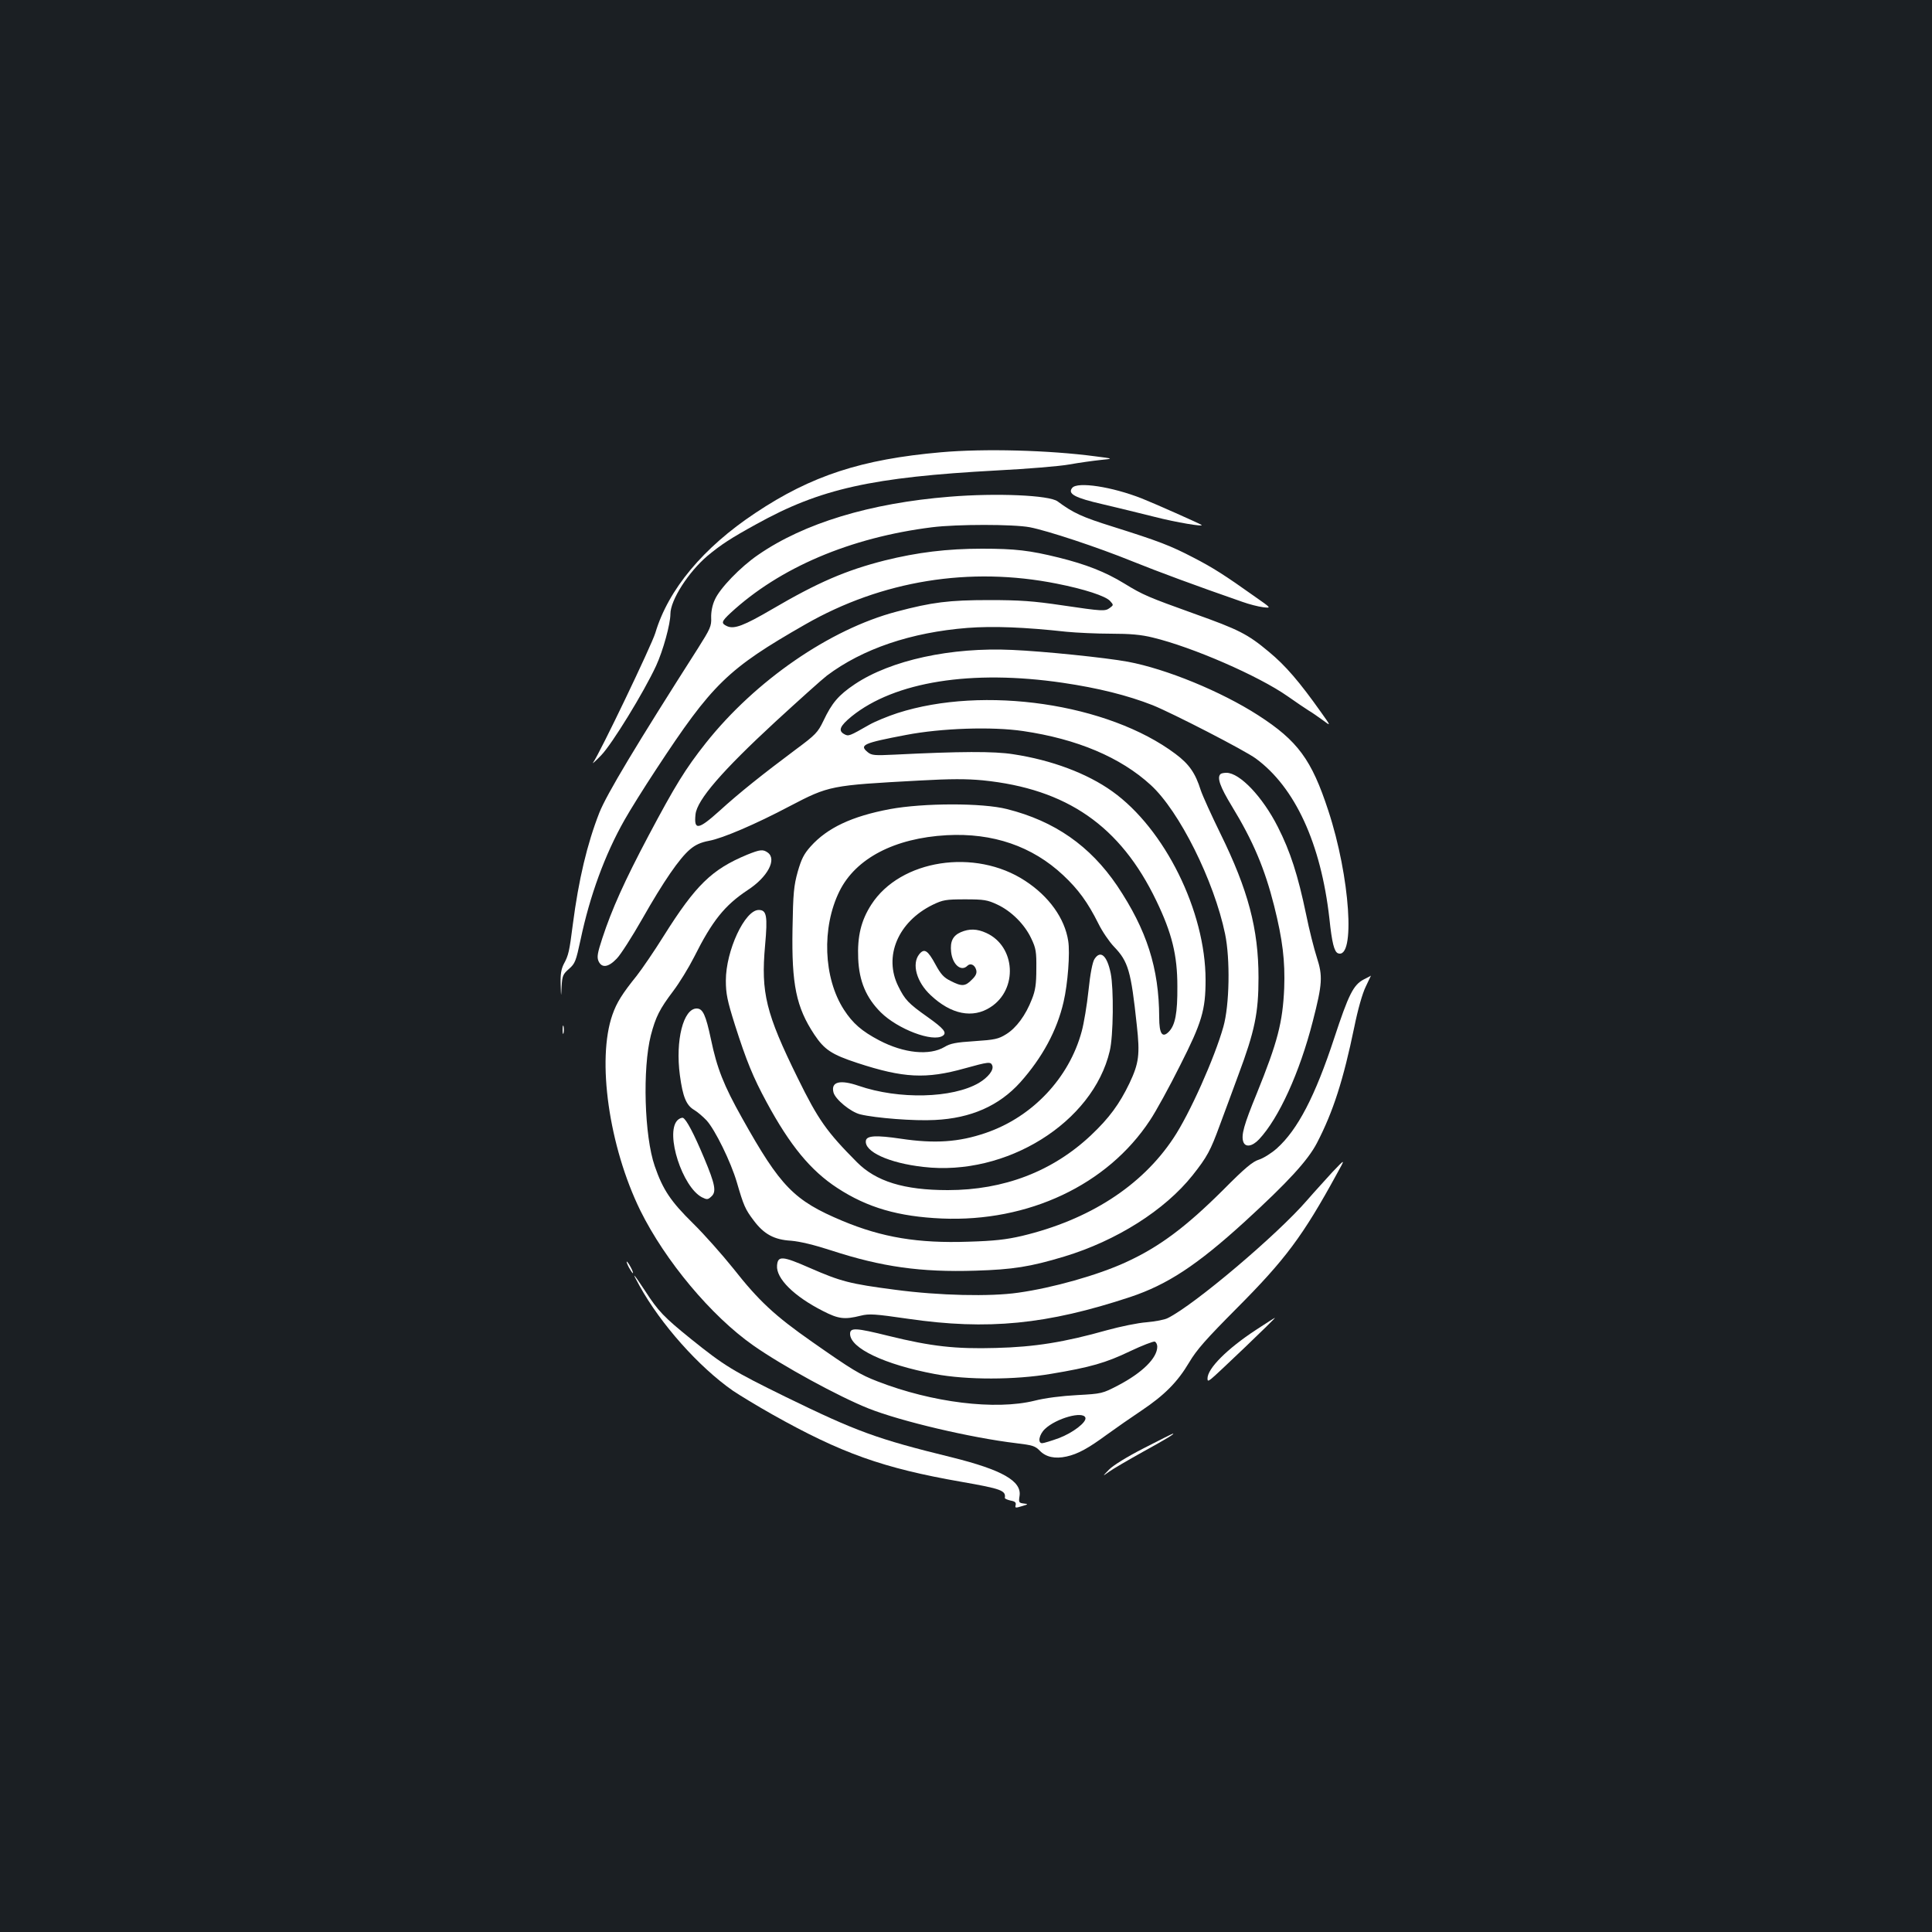 <?xml version="1.0" standalone="no"?>
<!DOCTYPE svg PUBLIC "-//W3C//DTD SVG 20010904//EN"
 "http://www.w3.org/TR/2001/REC-SVG-20010904/DTD/svg10.dtd">
<svg version="1.0" xmlns="http://www.w3.org/2000/svg"
 width="1000pt" height="1000pt" viewBox="0 0 1000 1000"
 preserveAspectRatio="xMidYMid meet">
<rect width="100%" height="100%" fill="#1b1f23"/>
<g transform="translate(0,1000) scale(0.1,-0.1)"
fill="#ffffff" stroke="none">
<path d="M4870 7659 c-410 -36 -671 -121 -960 -314 -270 -179 -451 -396 -518
-621 -19 -63 -288 -624 -322 -671 -7 -10 12 7 42 38 56 58 220 325 284 463 36
78 74 216 74 268 0 72 93 217 192 301 70 58 120 91 253 164 331 184 599 243
1245 278 157 8 326 22 375 31 50 9 122 19 160 23 70 7 70 7 -25 19 -240 32
-576 41 -800 21z"/>
<path d="M5550 7475 c-26 -31 14 -52 158 -85 76 -18 196 -47 267 -65 113 -29
258 -53 244 -42 -7 6 -248 113 -309 137 -155 61 -333 88 -360 55z"/>
<path d="M4915 7429 c-411 -33 -754 -137 -991 -301 -91 -62 -199 -174 -224
-232 -13 -27 -20 -64 -19 -93 2 -44 -5 -58 -68 -158 -318 -498 -473 -756 -511
-852 -63 -161 -107 -346 -137 -577 -18 -141 -22 -160 -47 -206 -13 -26 -18
-53 -16 -105 2 -70 2 -70 5 -10 3 54 7 63 38 90 32 28 36 40 60 151 48 228
126 441 227 619 28 50 101 167 163 261 292 445 371 522 773 752 396 227 852
301 1302 211 142 -28 253 -64 276 -90 18 -20 18 -21 -1 -35 -25 -19 -37 -18
-248 13 -148 22 -218 27 -377 27 -208 0 -296 -11 -480 -60 -345 -91 -730 -357
-986 -679 -107 -135 -160 -222 -297 -480 -125 -236 -190 -381 -239 -530 -26
-79 -29 -99 -20 -120 17 -37 51 -32 94 13 20 20 80 114 133 207 109 192 192
313 247 359 27 23 55 36 98 44 71 13 243 87 417 179 205 107 211 108 673 133
161 9 243 9 327 1 435 -44 712 -236 898 -623 81 -168 109 -282 109 -443 1
-139 -11 -202 -45 -236 -33 -33 -49 -10 -49 75 -1 255 -64 452 -218 682 -140
206 -323 334 -569 396 -128 33 -434 32 -607 0 -197 -37 -324 -97 -410 -193
-35 -39 -48 -65 -67 -131 -20 -72 -24 -110 -27 -296 -5 -288 19 -405 113 -547
52 -78 89 -103 223 -147 238 -78 355 -84 555 -28 123 34 135 36 143 15 9 -23
-21 -61 -69 -90 -137 -80 -414 -87 -623 -15 -96 33 -144 21 -130 -34 9 -36 89
-102 139 -114 78 -19 280 -35 386 -29 186 9 332 73 442 195 114 128 190 268
224 416 22 94 34 254 24 316 -18 117 -100 231 -223 311 -259 170 -646 110
-796 -123 -53 -82 -73 -164 -68 -280 5 -117 41 -202 117 -278 88 -87 269 -156
321 -121 23 16 4 38 -79 97 -99 70 -117 89 -151 158 -78 155 -2 335 178 423
52 25 67 28 167 28 98 0 116 -3 167 -27 73 -34 142 -103 176 -176 24 -50 27
-69 26 -157 0 -79 -5 -112 -23 -157 -32 -83 -81 -149 -133 -181 -40 -25 -59
-29 -164 -36 -96 -6 -126 -12 -155 -30 -78 -46 -210 -33 -338 34 -91 48 -137
88 -183 159 -106 164 -116 425 -23 613 84 170 285 275 555 290 239 13 443 -57
603 -207 78 -73 127 -140 182 -250 20 -41 57 -95 81 -120 74 -77 88 -125 118
-406 17 -153 11 -197 -38 -301 -52 -108 -105 -180 -198 -268 -199 -188 -452
-285 -742 -285 -227 0 -372 45 -471 145 -156 157 -200 219 -306 435 -165 335
-191 442 -169 686 14 155 8 184 -33 184 -72 0 -170 -211 -170 -365 0 -68 7
-103 47 -230 59 -185 94 -271 164 -400 121 -224 228 -354 366 -444 156 -102
316 -148 541 -158 448 -19 857 174 1077 508 31 46 101 174 156 284 113 223
132 287 132 443 0 355 -211 782 -483 976 -130 93 -314 162 -512 192 -99 16
-277 15 -615 -2 -104 -5 -118 -4 -139 13 -45 37 -22 47 199 89 182 35 445 44
606 20 279 -41 504 -136 660 -279 148 -135 328 -496 385 -771 27 -130 23 -369
-9 -481 -45 -160 -175 -452 -259 -577 -164 -247 -436 -422 -783 -505 -82 -19
-143 -26 -277 -30 -262 -9 -447 22 -653 108 -250 105 -320 176 -519 532 -95
169 -130 258 -161 407 -27 127 -42 160 -74 160 -69 0 -111 -165 -87 -345 15
-112 33 -156 74 -180 17 -10 46 -35 64 -54 44 -48 126 -215 157 -321 35 -120
43 -139 87 -197 53 -71 106 -100 194 -105 46 -4 118 -21 210 -51 258 -84 461
-113 744 -104 194 6 283 20 459 73 271 82 521 240 665 421 75 95 92 126 141
260 24 65 67 180 95 257 86 230 105 323 105 506 0 252 -54 454 -197 745 -46
94 -92 195 -102 225 -28 89 -60 135 -131 188 -348 261 -992 355 -1439 211 -49
-16 -115 -43 -145 -60 -105 -60 -108 -61 -130 -49 -33 18 -23 42 38 92 223
180 621 243 1092 174 184 -27 336 -65 466 -116 104 -42 477 -234 534 -276 203
-149 337 -439 381 -829 13 -125 25 -171 44 -179 92 -35 63 397 -50 739 -86
263 -158 361 -363 493 -191 123 -476 240 -675 277 -114 21 -435 54 -597 61
-317 15 -629 -53 -815 -177 -85 -57 -119 -97 -163 -190 -29 -60 -40 -72 -144
-149 -170 -127 -292 -224 -395 -318 -109 -98 -132 -101 -123 -17 8 75 138 225
413 479 122 112 242 220 267 239 185 139 436 224 728 247 132 10 294 4 512
-20 52 -5 156 -10 230 -10 99 0 157 -5 217 -20 204 -49 547 -198 698 -304 44
-31 93 -64 109 -74 16 -9 48 -32 72 -49 44 -33 44 -33 -8 40 -112 158 -184
242 -270 313 -110 92 -155 115 -388 198 -239 86 -263 96 -361 156 -98 60 -198
99 -339 134 -150 37 -225 46 -397 46 -181 0 -335 -19 -504 -61 -201 -51 -347
-114 -584 -253 -144 -84 -195 -104 -232 -87 -32 15 -29 24 18 68 254 235 620
391 1044 444 128 16 421 16 505 0 93 -18 350 -103 530 -176 134 -54 328 -126
570 -210 36 -13 84 -25 108 -28 43 -5 43 -5 -40 53 -159 113 -220 152 -321
204 -119 62 -179 85 -417 160 -160 50 -205 71 -286 131 -43 32 -316 44 -559
24z"/>
<path d="M6317 5993 c-19 -18 -1 -67 58 -164 111 -182 171 -324 220 -518 44
-176 57 -284 52 -426 -8 -178 -34 -278 -142 -545 -67 -163 -81 -215 -70 -249
10 -31 46 -26 82 12 102 109 210 345 278 611 50 194 52 234 21 330 -14 43 -40
145 -56 225 -42 201 -81 323 -146 451 -79 156 -197 280 -266 280 -14 0 -28 -3
-31 -7z"/>
<path d="M3867 5576 c-183 -76 -266 -157 -432 -421 -48 -77 -111 -169 -139
-205 -75 -93 -104 -139 -126 -202 -82 -233 -18 -682 144 -1013 129 -261 367
-546 585 -699 151 -106 441 -264 596 -326 169 -67 531 -152 765 -180 83 -10
98 -14 122 -39 32 -33 79 -43 138 -30 59 13 112 42 210 114 47 34 126 89 177
123 121 81 188 149 248 250 39 66 88 121 246 280 251 252 342 373 519 697 44
79 44 79 -22 10 -35 -39 -96 -105 -133 -148 -155 -179 -583 -541 -720 -609
-16 -9 -66 -18 -110 -22 -44 -3 -136 -22 -205 -41 -220 -62 -374 -87 -575 -92
-210 -6 -334 8 -554 62 -173 43 -201 44 -201 11 0 -74 178 -159 439 -208 165
-31 413 -31 601 1 204 34 284 57 409 117 63 30 121 52 128 50 7 -3 13 -15 13
-26 0 -59 -77 -135 -203 -201 -81 -42 -84 -43 -212 -50 -78 -4 -166 -15 -220
-29 -203 -50 -530 -10 -813 100 -91 35 -132 60 -339 205 -193 135 -275 211
-408 380 -57 71 -150 176 -207 232 -116 114 -157 175 -199 297 -54 155 -64
506 -20 678 25 95 45 135 116 229 31 41 79 119 107 174 95 190 159 269 278
348 103 67 152 159 104 194 -25 18 -40 16 -107 -11z m1751 -2914 c7 -23 -64
-78 -138 -106 -39 -14 -78 -26 -86 -26 -24 0 -16 45 15 74 58 55 197 94 209
58z"/>
<path d="M4973 5175 c-41 -18 -56 -48 -50 -102 7 -66 52 -104 84 -72 16 16 39
5 46 -22 4 -16 -2 -30 -23 -50 -34 -35 -52 -36 -110 -6 -35 17 -51 35 -78 85
-40 74 -58 85 -84 53 -40 -50 -14 -144 59 -212 106 -100 218 -122 310 -62 143
92 130 315 -22 384 -48 22 -88 23 -132 4z"/>
<path d="M5665 5036 c-10 -15 -22 -75 -31 -163 -8 -76 -24 -171 -35 -211 -65
-242 -256 -444 -497 -526 -139 -48 -265 -56 -439 -30 -128 19 -176 16 -181 -9
-11 -57 118 -117 298 -137 428 -50 877 230 964 600 19 78 21 323 5 402 -19 93
-53 122 -84 74z"/>
<path d="M7058 4930 c-53 -28 -78 -78 -152 -303 -99 -301 -189 -474 -297 -571
-28 -25 -70 -51 -92 -58 -33 -10 -72 -42 -187 -158 -194 -193 -331 -295 -504
-374 -144 -66 -377 -132 -556 -157 -145 -21 -409 -15 -635 15 -238 31 -282 43
-443 113 -143 63 -166 64 -170 13 -6 -67 88 -160 238 -236 80 -41 111 -45 195
-24 44 11 73 9 245 -16 413 -60 719 -30 1151 113 191 64 343 163 591 389 224
205 328 318 375 409 84 162 136 325 193 600 18 89 42 174 59 208 15 31 27 57
27 57 -1 -1 -18 -10 -38 -20z"/>
<path d="M2912 4670 c0 -19 2 -27 5 -17 2 9 2 25 0 35 -3 9 -5 1 -5 -18z"/>
<path d="M3505 4200 c-62 -69 27 -344 128 -397 26 -13 31 -13 49 4 27 24 20
62 -37 198 -54 129 -93 202 -110 209 -7 2 -21 -4 -30 -14z"/>
<path d="M3255 3440 c9 -16 18 -30 21 -30 2 0 -2 14 -11 30 -9 17 -18 30 -21
30 -2 0 2 -13 11 -30z"/>
<path d="M3310 3345 c110 -199 307 -420 483 -543 34 -23 126 -79 206 -124 356
-200 571 -277 978 -348 206 -36 230 -45 224 -83 -1 -4 13 -10 30 -14 23 -4 29
-10 26 -23 -4 -16 -1 -16 32 -6 34 10 35 11 9 14 -24 3 -26 6 -21 38 13 78
-90 136 -351 201 -388 95 -493 134 -858 312 -277 136 -318 161 -491 300 -141
114 -170 144 -239 251 -62 94 -71 102 -28 25z"/>
<path d="M6500 3116 c-149 -98 -250 -199 -250 -251 0 -14 3 -14 18 -3 21 15
338 318 331 317 -2 0 -47 -29 -99 -63z"/>
<path d="M5920 2504 c-86 -44 -159 -89 -180 -111 -35 -36 -35 -36 0 -11 19 14
98 60 175 103 122 67 171 97 155 94 -3 0 -70 -34 -150 -75z"/>
</g>
</svg>
